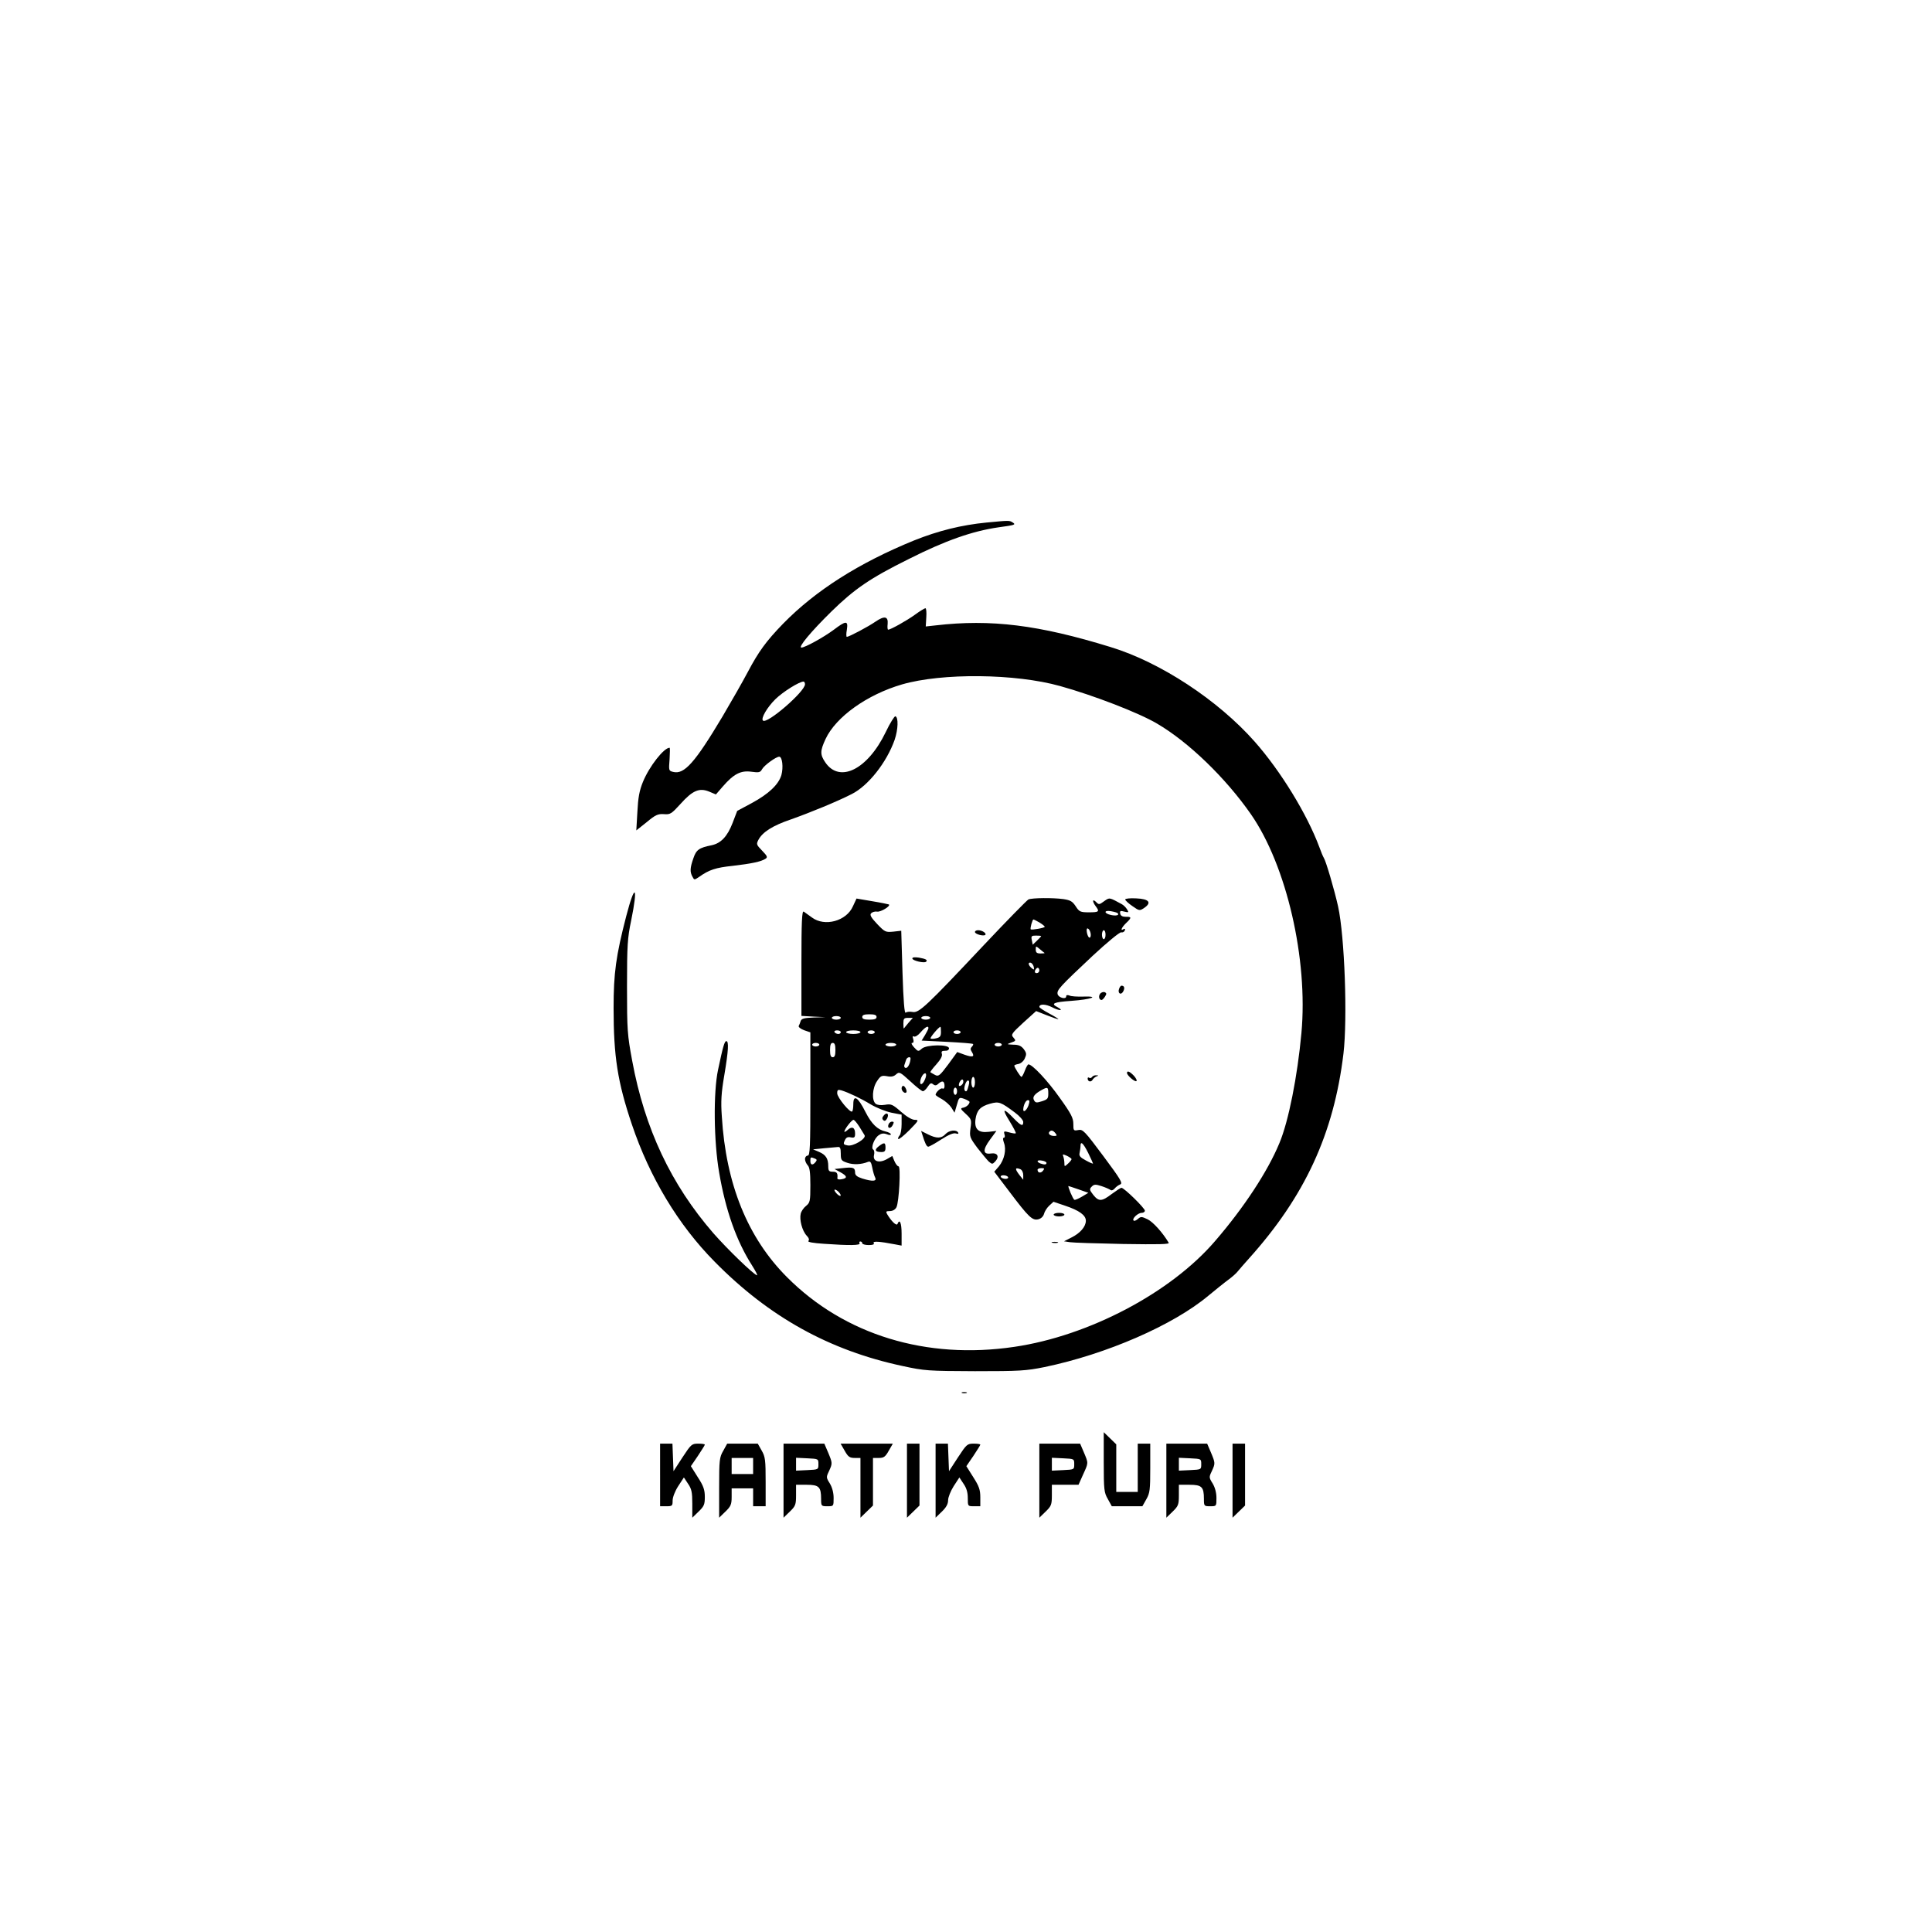 <?xml version="1.0" standalone="no"?>
<!DOCTYPE svg PUBLIC "-//W3C//DTD SVG 20010904//EN"
 "http://www.w3.org/TR/2001/REC-SVG-20010904/DTD/svg10.dtd">
<svg version="1.0" xmlns="http://www.w3.org/2000/svg"
 width="1080pt" height="1080pt" viewBox="0 0 1080 1080"
 preserveAspectRatio="xMidYMid meet">
<g transform="translate(0,1080) scale(0.1,-0.1)"
fill="#000000" stroke="none">
<path d="M5515 7879 c-142 -14 -270 -46 -405 -100 -309 -126 -551 -280 -732
-465 -96 -99 -137 -156 -197 -269 -29 -55 -93 -167 -142 -250 -154 -258 -214
-326 -276 -310 -25 6 -25 8 -20 71 2 35 3 64 0 64 -32 0 -114 -105 -149 -191
-20 -49 -27 -88 -31 -168 l-6 -103 58 46 c49 41 63 47 96 45 36 -3 42 1 94 58
67 75 105 90 159 68 l38 -16 39 45 c61 70 100 90 159 82 43 -6 50 -4 60 14 12
22 78 70 96 70 17 0 24 -59 12 -103 -16 -53 -71 -105 -165 -156 l-82 -44 -26
-68 c-29 -75 -65 -113 -117 -124 -70 -14 -86 -25 -102 -73 -19 -54 -20 -76 -5
-103 10 -19 10 -19 37 -1 56 40 93 52 189 62 102 12 158 23 183 40 12 8 9 15
-19 44 -33 34 -34 37 -21 62 23 43 80 79 180 113 110 39 261 101 341 142 92
46 195 176 240 303 20 59 22 127 4 132 -5 1 -30 -38 -54 -89 -101 -209 -258
-287 -338 -168 -29 43 -29 63 2 130 58 124 232 248 427 305 224 65 634 61 884
-9 187 -52 441 -150 542 -210 175 -102 384 -304 525 -507 199 -287 320 -810
282 -1223 -22 -241 -72 -494 -123 -615 -65 -158 -200 -363 -360 -548 -248
-289 -706 -530 -1122 -591 -492 -73 -949 67 -1270 389 -220 220 -342 519 -365
900 -6 83 -3 131 14 230 23 137 26 190 11 190 -10 0 -19 -32 -46 -160 -27
-126 -24 -402 6 -574 36 -212 97 -384 184 -520 20 -32 33 -56 27 -55 -23 9
-164 145 -243 235 -237 273 -384 585 -454 964 -27 145 -29 171 -29 415 0 230
3 273 23 368 40 196 22 215 -27 27 -58 -224 -71 -320 -71 -515 0 -270 22 -413
102 -650 100 -297 260 -563 463 -768 304 -309 642 -496 1050 -583 124 -27 143
-28 405 -29 250 0 285 2 389 23 346 72 719 234 916 399 39 32 88 72 110 88 22
16 47 38 55 49 8 10 36 42 61 70 313 348 475 698 529 1146 23 196 7 654 -30
823 -21 94 -68 254 -80 272 -4 6 -15 32 -25 60 -68 183 -216 425 -361 589
-205 232 -527 444 -806 529 -402 124 -669 157 -978 121 l-55 -6 3 51 c2 28 0
51 -5 51 -4 0 -31 -16 -58 -36 -47 -34 -137 -84 -150 -84 -4 0 -5 15 -3 32 4
43 -18 47 -68 13 -40 -28 -148 -85 -160 -85 -4 0 -4 18 0 40 8 52 -4 52 -74
-1 -55 -41 -160 -99 -180 -99 -21 0 53 89 168 202 129 126 216 186 432 293
206 104 356 156 500 177 95 13 101 15 80 28 -17 11 -19 11 -145 -1z m-1015
-904 c0 -41 -213 -225 -235 -203 -13 12 24 75 70 120 42 41 133 98 157 98 4 0
8 -7 8 -15z"/>
<path d="M4768 5734 c-36 -83 -158 -116 -229 -63 -19 14 -40 29 -46 33 -10 6
-13 -55 -13 -288 l0 -295 68 -4 67 -3 -66 -2 c-53 -2 -68 -6 -73 -19 -3 -10
-8 -23 -11 -28 -3 -6 11 -17 30 -24 l35 -12 0 -345 c0 -299 -2 -344 -15 -344
-8 0 -15 -9 -15 -19 0 -11 7 -26 15 -35 11 -11 15 -39 15 -111 0 -90 -2 -98
-24 -116 -13 -10 -27 -30 -30 -44 -8 -33 8 -95 33 -122 13 -13 16 -24 10 -30
-6 -6 25 -12 88 -16 142 -10 205 -9 198 3 -3 6 -1 10 4 10 6 0 11 -4 11 -10 0
-5 16 -10 36 -10 24 0 33 4 28 11 -7 12 30 10 119 -7 l37 -7 0 67 c0 60 -11
85 -23 54 -6 -13 -35 16 -58 55 -8 14 -6 17 15 17 16 0 30 8 37 21 15 29 25
229 12 229 -6 0 -16 13 -23 29 l-12 29 -31 -18 c-43 -24 -80 -12 -71 24 3 13
1 27 -5 30 -14 9 6 63 31 80 14 10 27 12 44 6 14 -6 24 -6 24 -1 0 5 -13 12
-30 16 -45 10 -78 42 -112 109 -42 84 -68 100 -68 43 0 -19 -3 -37 -6 -40 -11
-11 -83 77 -84 101 0 20 4 22 23 17 42 -13 109 -45 165 -79 32 -19 83 -39 115
-46 l57 -11 0 -53 c0 -28 -5 -57 -11 -63 -6 -6 -10 -15 -8 -20 2 -5 30 17 62
49 53 54 55 58 31 58 -16 0 -45 17 -77 45 -48 42 -55 45 -90 39 -24 -4 -43 -1
-52 6 -23 19 -19 88 8 127 19 29 26 32 55 27 23 -5 38 -2 51 10 18 16 22 14
79 -38 33 -31 65 -56 71 -56 6 0 18 11 27 25 13 20 19 23 30 14 11 -9 19 -8
32 5 21 18 32 12 32 -16 0 -11 -5 -16 -11 -13 -9 6 -38 -20 -39 -35 0 -3 16
-14 35 -24 19 -11 43 -32 53 -47 l18 -29 13 44 c12 43 13 43 42 33 16 -6 29
-14 29 -17 -1 -13 -17 -28 -35 -32 -18 -3 -17 -7 14 -35 31 -29 33 -33 26 -80
-6 -47 -4 -52 38 -109 25 -32 54 -67 64 -77 19 -16 21 -16 37 1 24 27 12 49
-24 44 -46 -7 -48 20 -6 77 l36 49 -43 -5 c-58 -7 -81 15 -74 70 7 50 27 72
81 87 50 14 60 10 139 -49 26 -19 47 -43 47 -53 0 -26 -12 -22 -51 18 -60 63
-71 59 -27 -11 22 -36 39 -68 36 -70 -2 -3 -19 0 -37 5 -29 8 -31 7 -26 -11 4
-10 2 -19 -3 -19 -7 0 -6 -10 0 -28 15 -38 2 -95 -28 -132 l-26 -30 85 -112
c107 -142 128 -162 161 -154 16 4 28 16 32 30 3 13 16 34 29 46 l24 22 65 -22
c78 -26 116 -53 116 -84 0 -33 -32 -70 -81 -94 l-41 -21 33 -5 c19 -3 152 -7
297 -10 200 -3 261 -2 255 7 -33 56 -88 117 -118 131 -33 16 -38 16 -54 2 -10
-9 -21 -13 -24 -9 -11 10 24 43 45 43 10 0 18 6 18 12 0 14 -116 128 -131 128
-5 0 -29 -16 -55 -35 -55 -42 -72 -43 -103 -4 -21 27 -22 32 -8 46 13 13 21
13 53 3 22 -7 44 -17 50 -21 7 -6 16 -3 25 7 7 9 21 19 31 23 16 6 2 29 -94
158 -105 141 -115 151 -140 146 -27 -5 -28 -4 -28 34 0 33 -12 57 -76 146 -67
95 -153 187 -175 187 -4 0 -13 -16 -20 -35 -7 -19 -16 -35 -19 -35 -6 0 -40
54 -40 63 0 3 10 7 22 9 13 2 29 15 36 30 11 24 11 31 -5 53 -14 18 -28 25
-58 25 -39 2 -39 2 -12 12 26 9 27 11 12 28 -15 16 -11 22 55 83 l72 65 61
-24 c33 -13 62 -23 63 -21 2 1 -22 16 -52 32 -30 16 -54 32 -54 36 0 18 35 17
72 -2 40 -21 68 -20 29 1 -39 20 -22 28 77 35 112 8 164 27 67 24 -33 -1 -68
1 -77 6 -12 4 -18 3 -18 -5 0 -19 -44 -7 -48 13 -5 23 13 42 196 214 82 76
150 132 159 131 9 -2 18 3 21 11 3 8 0 11 -7 7 -21 -13 -11 10 14 34 32 30 31
36 -2 35 -19 0 -29 6 -31 18 -3 15 1 17 23 11 25 -6 26 -5 15 13 -7 11 -20 24
-30 29 -70 38 -67 38 -98 16 -27 -20 -30 -20 -45 -4 -21 20 -22 3 -2 -24 23
-30 18 -34 -37 -34 -49 0 -55 3 -75 34 -18 27 -29 34 -69 40 -59 8 -174 7
-195 -2 -8 -4 -121 -119 -251 -257 -322 -342 -361 -379 -397 -372 -15 3 -33 1
-38 -4 -7 -7 -13 64 -18 224 l-7 234 -44 -5 c-43 -4 -47 -3 -90 42 -34 36 -43
51 -35 60 6 7 21 12 34 10 19 -4 77 31 66 40 -2 1 -44 10 -93 18 l-88 15 -20
-43z m1480 -39 c11 -11 -9 -16 -37 -10 -42 9 -41 29 1 21 17 -3 34 -8 36 -11z
m-437 -52 c16 -10 29 -20 29 -24 0 -6 -72 -19 -78 -14 -5 4 9 55 15 55 3 0 18
-8 34 -17z m284 -54 c6 -19 0 -38 -9 -28 -10 12 -16 49 -7 49 5 0 13 -9 16
-21z m85 -14 c0 -14 -4 -25 -10 -25 -5 0 -10 11 -10 25 0 14 5 25 10 25 6 0
10 -11 10 -25z m-360 -8 c0 -2 -11 -14 -24 -26 l-23 -22 -5 25 c-5 23 -2 26
23 26 16 0 29 -1 29 -3z m19 -94 c2 -2 -8 -3 -22 -3 -21 0 -27 5 -27 22 0 21
0 21 23 2 12 -10 24 -20 26 -21z m-60 -79 c3 -16 1 -17 -13 -5 -19 16 -21 34
-3 29 6 -3 14 -13 16 -24z m31 -19 c0 -8 -7 -15 -15 -15 -9 0 -12 6 -9 15 4 8
10 15 15 15 5 0 9 -7 9 -15z m-910 -260 c0 -11 -11 -15 -40 -15 -29 0 -40 4
-40 15 0 11 11 15 40 15 29 0 40 -4 40 -15z m-200 -5 c0 -5 -11 -10 -25 -10
-14 0 -25 5 -25 10 0 6 11 10 25 10 14 0 25 -4 25 -10z m500 0 c0 -5 -11 -10
-25 -10 -14 0 -25 5 -25 10 0 6 11 10 25 10 14 0 25 -4 25 -10z m-121 -27
c-13 -16 -25 -30 -26 -32 -2 -2 -3 10 -3 27 0 28 3 32 27 32 l26 0 -24 -27z
m111 -30 c0 -5 -9 -22 -19 -39 l-19 -31 141 -7 c78 -4 144 -9 146 -12 3 -2 0
-9 -6 -15 -9 -9 -9 -16 0 -30 17 -27 5 -31 -41 -15 l-41 15 -51 -70 c-47 -63
-54 -68 -73 -58 -12 7 -24 13 -26 15 -2 2 13 22 33 44 24 27 35 47 31 59 -4
13 0 17 17 17 14 -1 23 5 23 14 0 23 -126 21 -152 -2 -19 -17 -21 -17 -43 7
-13 14 -18 25 -11 25 8 0 10 7 6 21 -5 15 -4 19 4 15 6 -4 23 6 37 23 25 29
44 40 44 24z m70 -22 c0 -23 -5 -30 -26 -35 -15 -4 -29 -4 -32 -1 -5 4 46 65
55 65 2 0 3 -13 3 -29z m-560 -1 c0 -5 -6 -10 -14 -10 -8 0 -18 5 -21 10 -3 6
3 10 14 10 12 0 21 -4 21 -10z m110 0 c0 -5 -18 -10 -40 -10 -22 0 -40 5 -40
10 0 6 18 10 40 10 22 0 40 -4 40 -10z m80 0 c0 -5 -9 -10 -20 -10 -11 0 -20
5 -20 10 0 6 9 10 20 10 11 0 20 -4 20 -10z m480 0 c0 -5 -9 -10 -20 -10 -11
0 -20 5 -20 10 0 6 9 10 20 10 11 0 20 -4 20 -10z m-790 -70 c0 -5 -9 -10 -20
-10 -11 0 -20 5 -20 10 0 6 9 10 20 10 11 0 20 -4 20 -10z m90 -30 c0 -29 -4
-40 -15 -40 -11 0 -15 11 -15 40 0 29 4 40 15 40 11 0 15 -11 15 -40z m340 30
c0 -5 -13 -10 -30 -10 -16 0 -30 5 -30 10 0 6 14 10 30 10 17 0 30 -4 30 -10z
m590 0 c0 -5 -9 -10 -20 -10 -11 0 -20 5 -20 10 0 6 9 10 20 10 11 0 20 -4 20
-10z m-510 -77 c-1 -25 -14 -53 -26 -53 -7 0 -11 7 -9 15 3 8 7 22 10 30 4 15
25 21 25 8z m85 -105 c-4 -13 -11 -27 -16 -32 -15 -16 -20 0 -10 28 13 32 35
36 26 4z m275 -28 c0 -16 -4 -30 -10 -30 -5 0 -10 14 -10 30 0 17 5 30 10 30
6 0 10 -13 10 -30z m-67 -5 c-5 -13 -23 -22 -23 -11 0 15 14 35 21 31 4 -3 6
-12 2 -20z m32 -12 c-8 -32 -13 -39 -21 -30 -10 9 5 57 17 57 7 0 9 -10 4 -27z
m-65 -33 c0 -11 -4 -20 -10 -20 -5 0 -10 9 -10 20 0 11 5 20 10 20 6 0 10 -9
10 -20z m510 -13 c0 -28 -4 -33 -35 -43 -31 -10 -37 -9 -45 6 -10 18 3 35 45
58 31 17 35 15 35 -21z m-111 -67 c-10 -27 -29 -42 -29 -22 1 24 14 52 26 52
10 0 11 -6 3 -30z m-946 -117 c13 -21 26 -43 30 -49 11 -19 -64 -64 -95 -57
-23 4 -25 8 -16 27 7 17 16 22 34 18 20 -4 24 0 24 21 0 34 -17 43 -41 21 -10
-9 -19 -14 -19 -10 0 13 41 66 51 66 5 0 19 -17 32 -37z m1097 -38 c10 -13 9
-15 -8 -15 -22 0 -36 13 -25 24 10 10 20 7 33 -9z m183 -110 c15 -31 27 -57
27 -59 0 -3 -18 5 -40 17 -32 17 -39 26 -35 42 2 11 5 28 5 38 0 31 15 18 43
-38z m-1383 -4 c0 -36 3 -40 36 -51 34 -12 79 -10 116 5 13 5 18 -1 24 -32 4
-21 11 -46 16 -55 11 -22 -13 -24 -72 -6 -30 10 -40 18 -40 34 0 27 -12 31
-70 24 l-45 -5 33 -18 c38 -21 41 -33 7 -39 -15 -3 -25 -1 -24 6 3 28 -3 36
-26 36 -21 0 -25 5 -25 31 0 43 -14 64 -52 80 l-33 14 60 6 c33 3 68 6 78 7
13 2 17 -6 17 -37z m1290 -31 c0 -4 -9 -15 -20 -25 -19 -18 -20 -17 -20 3 0
11 -3 28 -6 37 -6 14 -3 14 20 4 14 -7 26 -15 26 -19z m-1436 4 c13 -5 14 -9
5 -20 -16 -20 -29 -17 -29 6 0 22 1 23 24 14z m1296 -25 c0 -10 -12 -11 -34
-3 -25 10 -19 22 9 16 14 -2 25 -8 25 -13z m-146 -35 c9 -4 16 -18 16 -33 l0
-26 -20 25 c-28 36 -27 46 4 34z m126 -9 c-12 -15 -30 -12 -30 6 0 5 10 9 21
9 18 0 19 -2 9 -15z m-195 -35 c3 -5 -3 -10 -14 -10 -11 0 -23 5 -26 10 -3 6
3 10 14 10 11 0 23 -4 26 -10z m395 -69 l54 -19 -35 -21 c-19 -11 -38 -20 -43
-18 -8 3 -39 77 -33 77 2 0 27 -9 57 -19z m-1340 -16 c20 -24 6 -28 -15 -5
-10 11 -13 20 -8 20 6 0 16 -7 23 -15z"/>
<path d="M6290 5772 c0 -5 18 -22 40 -37 38 -27 41 -27 65 -11 45 30 29 51
-43 54 -34 2 -62 -1 -62 -6z"/>
<path d="M5450 5590 c0 -12 48 -25 58 -16 8 9 -18 26 -40 26 -10 0 -18 -4 -18
-10z"/>
<path d="M5100 5442 c0 -12 67 -28 77 -18 10 10 -2 16 -41 23 -23 3 -36 2 -36
-5z"/>
<path d="M6256 5273 c-10 -25 10 -39 23 -15 10 19 6 32 -10 32 -4 0 -10 -8
-13 -17z"/>
<path d="M6150 5245 c-11 -14 -6 -35 8 -35 4 0 13 9 19 19 10 15 9 20 -2 25
-7 2 -19 -1 -25 -9z"/>
<path d="M6300 4802 c0 -14 46 -53 53 -45 4 3 -3 17 -15 30 -22 23 -38 30 -38
15z"/>
<path d="M6105 4780 c-4 -6 -11 -8 -16 -5 -5 4 -9 2 -9 -4 0 -17 18 -22 27 -8
4 8 15 17 23 20 12 4 12 6 -2 6 -9 1 -20 -4 -23 -9z"/>
<path d="M5040 4716 c0 -15 18 -31 26 -23 7 7 -7 37 -17 37 -5 0 -9 -6 -9 -14z"/>
<path d="M4940 4564 c-9 -10 -10 -18 -3 -25 8 -8 14 -5 22 9 13 25 -2 38 -19
16z"/>
<path d="M4967 4515 c-9 -23 11 -28 23 -5 8 16 8 20 -4 20 -7 0 -16 -7 -19
-15z"/>
<path d="M5156 4457 c15 -49 24 -67 33 -67 6 0 38 18 72 40 42 27 69 38 82 34
13 -4 17 -2 13 5 -11 18 -51 13 -71 -9 -23 -25 -50 -25 -98 -1 l-38 19 7 -21z"/>
<path d="M4912 4392 c-26 -20 -20 -32 15 -32 18 0 23 5 23 25 0 29 -7 31 -38
7z"/>
<path d="M5890 4010 c0 -5 14 -10 30 -10 17 0 30 5 30 10 0 6 -13 10 -30 10
-16 0 -30 -4 -30 -10z"/>
<path d="M5883 3853 c9 -2 23 -2 30 0 6 3 -1 5 -18 5 -16 0 -22 -2 -12 -5z"/>
<path d="M5378 3013 c6 -2 18 -2 25 0 6 3 1 5 -13 5 -14 0 -19 -2 -12 -5z"/>
<path d="M6170 2626 c0 -155 2 -170 23 -206 l22 -40 86 0 85 0 22 39 c20 35
22 53 22 175 l0 136 -35 0 -35 0 0 -135 0 -135 -60 0 -60 0 0 133 0 133 -35
34 -35 34 0 -168z"/>
<path d="M3690 2555 l0 -175 35 0 c33 0 35 2 35 32 0 18 13 52 31 80 l32 49
23 -35 c20 -29 24 -47 24 -112 l0 -78 35 34 c31 30 35 40 35 82 0 39 -7 61
-39 110 l-39 62 39 57 c21 32 39 60 39 63 0 4 -17 6 -37 6 -36 0 -40 -4 -88
-77 l-50 -77 -3 77 -3 77 -34 0 -35 0 0 -175z"/>
<path d="M4043 2690 c-21 -36 -23 -51 -23 -206 l0 -168 35 34 c30 29 35 40 35
82 l0 48 60 0 60 0 0 -50 0 -50 35 0 35 0 0 136 c0 122 -2 140 -22 175 l-22
39 -85 0 -86 0 -22 -40z m167 -85 l0 -45 -60 0 -60 0 0 45 0 45 60 0 60 0 0
-45z"/>
<path d="M4380 2523 l0 -207 35 34 c32 31 35 39 35 92 l0 58 60 0 c68 0 80
-12 80 -79 0 -40 1 -41 35 -41 35 0 35 0 35 46 0 30 -8 59 -21 81 -21 33 -21
36 -5 69 20 44 20 45 -5 105 l-21 49 -114 0 -114 0 0 -207z m195 92 c0 -30 0
-30 -62 -33 l-63 -3 0 36 0 36 63 -3 c62 -3 62 -3 62 -33z"/>
<path d="M4722 2690 c19 -34 28 -40 56 -40 l32 0 0 -167 0 -167 35 34 35 34 0
133 0 133 33 0 c27 0 36 6 55 40 l23 40 -146 0 -146 0 23 -40z"/>
<path d="M5070 2523 l0 -207 35 34 35 34 0 173 0 173 -35 0 -35 0 0 -207z"/>
<path d="M5230 2523 l0 -207 35 34 c25 24 35 43 35 64 0 16 14 51 31 78 l32
49 23 -35 c17 -24 24 -49 24 -80 0 -46 0 -46 35 -46 l35 0 0 50 c0 42 -7 62
-39 112 l-39 62 39 57 c21 32 39 60 39 63 0 4 -17 6 -37 6 -36 0 -40 -4 -88
-77 l-50 -77 -3 77 -3 77 -34 0 -35 0 0 -207z"/>
<path d="M5810 2523 l0 -207 35 34 c32 31 35 39 35 92 l0 58 74 0 75 0 25 56
c31 68 31 63 5 125 l-21 49 -114 0 -114 0 0 -207z m195 92 c0 -30 0 -30 -62
-33 l-63 -3 0 36 0 36 63 -3 c62 -3 62 -3 62 -33z"/>
<path d="M6520 2523 l0 -207 35 34 c32 31 35 39 35 92 l0 58 60 0 c68 0 80
-12 80 -79 0 -40 1 -41 35 -41 35 0 35 0 35 46 0 30 -8 59 -21 81 -21 33 -21
36 -5 69 20 44 20 45 -5 105 l-21 49 -114 0 -114 0 0 -207z m195 92 c0 -30 0
-30 -62 -33 l-63 -3 0 36 0 36 63 -3 c62 -3 62 -3 62 -33z"/>
<path d="M6890 2523 l0 -207 35 34 35 34 0 173 0 173 -35 0 -35 0 0 -207z"/>
</g>
</svg>
